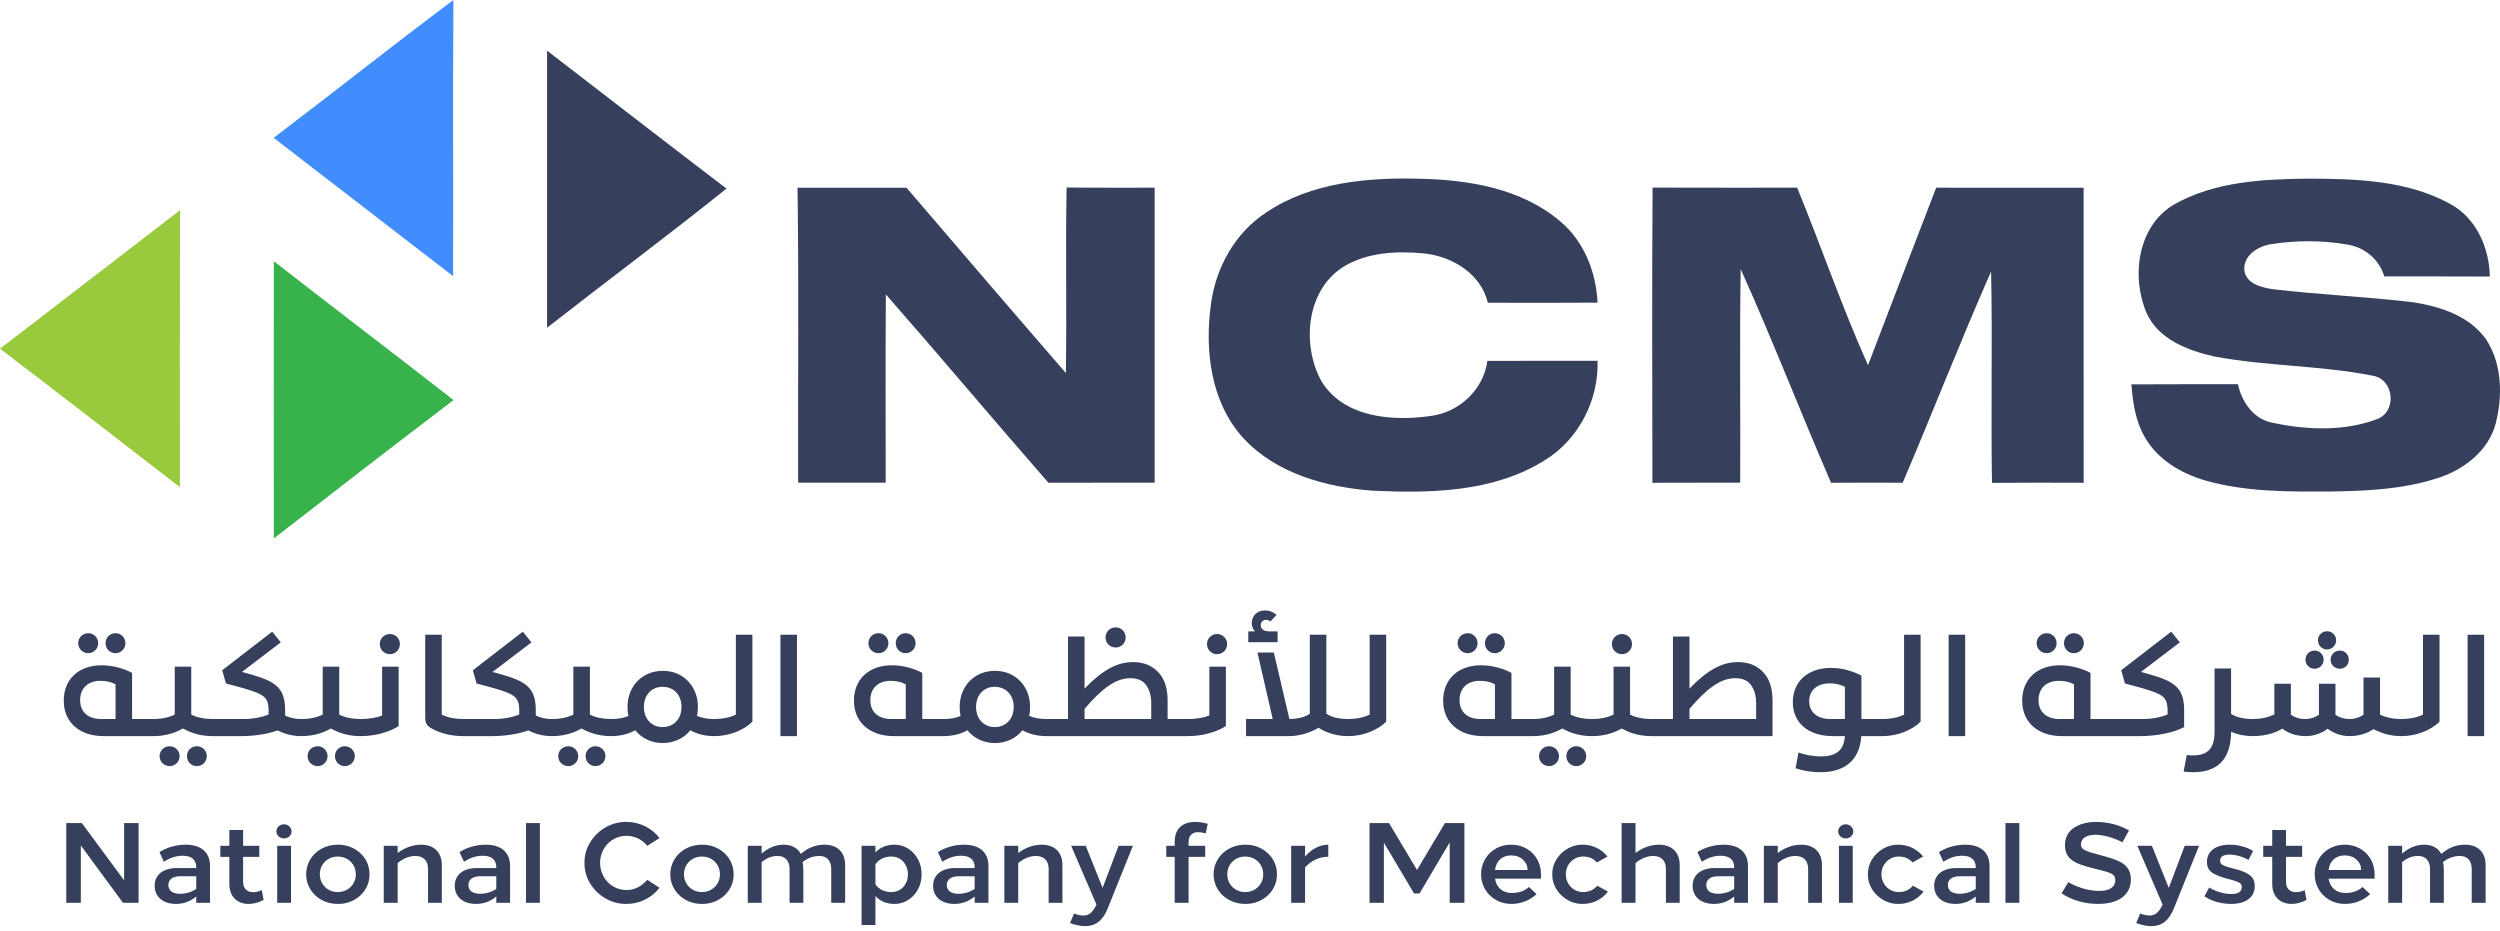 <svg width="180" height="67" viewBox="0 0 180 67" fill="none" xmlns="http://www.w3.org/2000/svg">
<path d="M19.702 9.924C24.035 6.638 28.293 3.257 32.645 0C32.6 6.626 32.645 13.256 32.623 19.883C28.312 16.566 24.005 13.249 19.702 9.924Z" fill="#428DFE"/>
<path d="M39.389 3.648C43.699 6.954 47.984 10.29 52.306 13.58C48.055 16.987 43.684 20.24 39.389 23.595C39.392 16.946 39.389 10.297 39.389 3.648Z" fill="#36405C"/>
<path d="M0 25.104C4.33 21.795 8.633 18.448 12.959 15.135C12.94 21.78 12.955 28.425 12.951 35.074C8.64 31.742 4.333 28.406 0 25.104Z" fill="#99C93D"/>
<path d="M19.717 38.767C19.709 32.111 19.706 25.458 19.717 18.806C24.009 22.16 28.357 25.451 32.653 28.805C28.32 32.1 24.013 35.428 19.717 38.767Z" fill="#38B24A"/>
<path d="M91.166 15.299C94.396 13.127 98.443 12.769 102.235 12.87C105.762 12.946 109.55 13.571 112.321 15.924C114.049 17.362 114.919 19.583 115.024 21.79C112.392 21.812 109.757 21.801 107.122 21.797C106.628 19.704 104.561 18.465 102.54 18.247C100.537 18.059 98.361 18.157 96.621 19.275C94.023 21.01 93.726 24.884 95.149 27.46C96.768 30.084 100.277 30.351 103.04 29.944C105.077 29.677 106.817 28.043 107.091 25.984C109.734 25.972 112.377 25.98 115.024 25.98C115.111 28.826 113.657 31.65 111.218 33.141C107.554 35.437 103.04 35.524 98.858 35.332C95.477 35.08 91.889 34.108 89.517 31.541C87.164 28.962 86.723 25.201 87.194 21.865C87.54 19.256 88.937 16.752 91.166 15.299Z" fill="#36405C"/>
<path d="M156.494 14.745C159.424 13.07 162.925 12.893 166.227 12.863C169.668 12.867 173.316 12.987 176.407 14.678C178.286 15.691 179.235 17.844 179.265 19.911C176.731 19.892 174.197 19.911 171.667 19.9C171.294 18.642 170.199 17.754 168.904 17.592C167.149 17.298 165.331 17.302 163.576 17.569C162.564 17.708 161.37 18.454 161.622 19.636C161.89 20.494 162.853 20.686 163.629 20.822C166.987 21.214 170.368 21.364 173.726 21.759C175.711 22.064 177.853 22.757 179.039 24.497C180.157 26.262 180.195 28.529 179.686 30.505C179.186 32.395 177.518 33.724 175.733 34.349C173.166 35.227 170.421 35.355 167.733 35.389C164.743 35.404 161.701 35.422 158.802 34.602C157.04 34.093 155.316 33.081 154.405 31.435C153.746 30.294 153.562 28.965 153.46 27.674C156.016 27.655 158.569 27.67 161.129 27.663C161.419 28.958 162.255 30.189 163.64 30.441C166.087 30.965 168.787 31.07 171.155 30.174C172.601 29.617 172.379 27.32 170.85 27.053C167.085 26.304 163.196 26.375 159.424 25.664C157.541 25.242 155.44 24.451 154.574 22.58C153.426 19.967 153.882 16.319 156.494 14.745Z" fill="#36405C"/>
<path d="M57.421 13.518C60.038 13.511 62.654 13.511 65.271 13.518C69.085 17.972 72.898 22.426 76.742 26.857C76.818 22.403 76.712 17.953 76.795 13.499C78.907 13.529 81.019 13.507 83.135 13.514C83.135 20.596 83.135 27.674 83.135 34.752C80.583 34.756 78.034 34.752 75.485 34.756C71.554 30.261 67.718 25.683 63.78 21.195C63.75 25.713 63.772 30.231 63.769 34.752C61.668 34.756 59.567 34.756 57.466 34.752C57.444 27.674 57.523 20.596 57.421 13.518Z" fill="#36405C"/>
<path d="M118.974 34.76C118.962 27.674 118.94 20.589 118.985 13.507C122.453 13.526 125.924 13.507 129.395 13.514C131.134 17.757 132.622 22.11 134.496 26.296C136.134 22.034 137.753 17.769 139.406 13.514C142.945 13.514 146.484 13.511 150.019 13.518C150.015 20.6 150.019 27.682 150.023 34.76C147.82 34.752 145.622 34.745 143.423 34.767C143.34 29.692 143.464 24.621 143.359 19.546C141.142 24.576 139.15 29.703 136.996 34.756C135.276 34.752 133.559 34.748 131.838 34.76C129.621 29.654 127.618 24.451 125.329 19.376C125.246 24.5 125.321 29.628 125.295 34.752C123.187 34.76 121.082 34.748 118.974 34.76Z" fill="#36405C"/>
<path d="M11.19 51.77V52.98C11.19 52.99 11.14 53 11.03 53H7.46C5.73 53 4.59 52.01 4.59 50.45C4.59 48.89 5.68 47.9 7.32 47.9C8.16 47.9 8.99 48.16 9.51 48.45V51.77H11.19ZM7.29 51.77H8.32V49.27C8.01 49.1 7.64 49.02 7.23 49.02C6.39 49.02 5.77 49.5 5.77 50.41C5.77 51.29 6.37 51.77 7.29 51.77ZM5.63 46.31C5.63 45.91 5.95 45.59 6.36 45.59C6.75 45.59 7.07 45.91 7.07 46.31C7.07 46.71 6.75 47.03 6.36 47.03C5.95 47.03 5.63 46.71 5.63 46.31ZM7.6 46.31C7.6 45.91 7.91 45.59 8.31 45.59C8.71 45.59 9.03 45.91 9.03 46.31C9.03 46.71 8.71 47.03 8.31 47.03C7.91 47.03 7.6 46.71 7.6 46.31ZM15.311 51.77H15.471V52.98C15.471 52.99 15.421 53 15.311 53H15.301C14.531 53 13.821 52.82 13.171 52.45C12.531 52.82 11.821 53 11.041 53H11.031C10.921 53 10.871 52.99 10.871 52.98V51.77H11.031C11.641 51.77 12.151 51.66 12.581 51.45V48H13.771V51.45C14.171 51.66 14.741 51.77 15.311 51.77ZM11.491 54.45C11.491 54.04 11.811 53.73 12.221 53.73C12.621 53.73 12.931 54.05 12.931 54.45C12.931 54.84 12.611 55.16 12.221 55.16C11.811 55.16 11.491 54.84 11.491 54.45ZM13.461 54.45C13.461 54.04 13.771 53.73 14.171 53.73C14.571 53.73 14.891 54.04 14.891 54.45C14.891 54.84 14.571 55.16 14.171 55.16C13.771 55.16 13.461 54.84 13.461 54.45ZM21.689 51.77H21.849V52.98C21.849 52.99 21.799 53 21.689 53H21.679C21.089 53 20.519 52.86 19.989 52.59C19.239 52.86 18.279 53 17.399 53H15.309C15.199 53 15.149 52.99 15.149 52.98V51.77H17.529C18.239 51.77 18.909 51.63 19.339 51.44V51.06C19.299 50.19 19.009 49.98 17.489 49.54L16.269 49.21L15.999 48.26L19.599 45.48L20.219 46.25L17.419 48.38L18.039 48.55C19.819 49.06 20.489 49.51 20.529 51.02V51.51C20.799 51.67 21.249 51.77 21.689 51.77ZM25.965 51.77H26.125V52.98C26.125 52.99 26.076 53 25.965 53H25.956C25.186 53 24.476 52.82 23.826 52.45C23.186 52.82 22.476 53 21.695 53H21.686C21.576 53 21.526 52.99 21.526 52.98V51.77H21.686C22.296 51.77 22.805 51.66 23.235 51.45V48H24.425V51.45C24.826 51.66 25.395 51.77 25.965 51.77ZM22.145 54.45C22.145 54.04 22.465 53.73 22.875 53.73C23.276 53.73 23.585 54.05 23.585 54.45C23.585 54.84 23.265 55.16 22.875 55.16C22.465 55.16 22.145 54.84 22.145 54.45ZM24.116 54.45C24.116 54.04 24.425 53.73 24.826 53.73C25.226 53.73 25.546 54.04 25.546 54.45C25.546 54.84 25.226 55.16 24.826 55.16C24.425 55.16 24.116 54.84 24.116 54.45ZM28.703 48V52.27C28.403 52.48 28.003 52.65 27.513 52.79C27.023 52.93 26.503 53 25.973 53H25.963C25.853 53 25.803 52.99 25.803 52.98V51.77H25.963C26.573 51.77 27.163 51.67 27.513 51.51V48H28.703ZM27.343 46.38C27.343 45.97 27.663 45.65 28.073 45.65C28.473 45.65 28.793 45.97 28.793 46.38C28.793 46.78 28.473 47.1 28.073 47.1C27.663 47.1 27.343 46.78 27.343 46.38ZM33.355 51.77H33.516V52.98C33.516 52.99 33.465 53 33.355 53H33.346C32.465 53 31.666 52.78 31.096 52.46C30.735 52.27 30.616 52.07 30.616 51.64V45.7H31.805V51.45C32.215 51.66 32.785 51.77 33.355 51.77ZM39.736 51.77H39.895V52.98C39.895 52.99 39.846 53 39.736 53H39.725C39.136 53 38.566 52.86 38.035 52.59C37.285 52.86 36.325 53 35.446 53H33.355C33.245 53 33.196 52.99 33.196 52.98V51.77H35.575C36.285 51.77 36.956 51.63 37.386 51.44V51.06C37.346 50.19 37.056 49.98 35.535 49.54L34.316 49.21L34.045 48.26L37.645 45.48L38.266 46.25L35.465 48.38L36.086 48.55C37.865 49.06 38.535 49.51 38.575 51.02V51.51C38.846 51.67 39.295 51.77 39.736 51.77ZM44.012 51.77H44.172V52.98C44.172 52.99 44.122 53 44.012 53H44.002C43.232 53 42.522 52.82 41.872 52.45C41.232 52.82 40.522 53 39.742 53H39.732C39.622 53 39.572 52.99 39.572 52.98V51.77H39.732C40.342 51.77 40.852 51.66 41.282 51.45V48H42.472V51.45C42.872 51.66 43.442 51.77 44.012 51.77ZM40.192 54.45C40.192 54.04 40.512 53.73 40.922 53.73C41.322 53.73 41.632 54.05 41.632 54.45C41.632 54.84 41.312 55.16 40.922 55.16C40.512 55.16 40.192 54.84 40.192 54.45ZM42.162 54.45C42.162 54.04 42.472 53.73 42.872 53.73C43.272 53.73 43.592 54.04 43.592 54.45C43.592 54.84 43.272 55.16 42.872 55.16C42.472 55.16 42.162 54.84 42.162 54.45ZM51.43 51.77H51.59V52.98C51.59 52.99 51.54 53 51.43 53H51.42C50.79 53 50.21 52.86 49.7 52.58C49.25 53.15 48.53 53.5 47.72 53.5C46.91 53.5 46.19 53.15 45.74 52.58C45.23 52.86 44.65 53 44.02 53H44.01C43.9 53 43.85 52.99 43.85 52.98V51.77H44.01C44.49 51.77 44.9 51.7 45.25 51.55C45.2 51.36 45.18 51.14 45.18 50.9C45.18 49.4 46.25 48.3 47.72 48.3C49.19 48.3 50.25 49.4 50.25 50.9C50.25 51.14 50.23 51.35 50.18 51.54C50.52 51.69 50.94 51.77 51.43 51.77ZM49.07 50.9C49.07 50.06 48.53 49.45 47.7 49.45C46.9 49.45 46.36 50.06 46.36 50.9C46.36 51.74 46.9 52.35 47.7 52.35C48.53 52.35 49.07 51.74 49.07 50.9ZM54.172 45.7V51.96C53.572 52.56 52.532 53 51.442 53H51.432C51.322 53 51.272 52.99 51.272 52.98V51.77H51.432C51.992 51.77 52.582 51.66 52.982 51.45V45.7H54.172ZM56.192 53V45.7H57.382V53H56.192ZM68.085 51.77V52.98C68.085 52.99 68.034 53 67.924 53H64.355C62.624 53 61.484 52.01 61.484 50.45C61.484 48.89 62.575 47.9 64.215 47.9C65.055 47.9 65.885 48.16 66.404 48.45V51.77H68.085ZM64.184 51.77H65.215V49.27C64.904 49.1 64.534 49.02 64.124 49.02C63.285 49.02 62.664 49.5 62.664 50.41C62.664 51.29 63.264 51.77 64.184 51.77ZM62.525 46.31C62.525 45.91 62.844 45.59 63.255 45.59C63.645 45.59 63.965 45.91 63.965 46.31C63.965 46.71 63.645 47.03 63.255 47.03C62.844 47.03 62.525 46.71 62.525 46.31ZM64.495 46.31C64.495 45.91 64.805 45.59 65.204 45.59C65.605 45.59 65.924 45.91 65.924 46.31C65.924 46.71 65.605 47.03 65.204 47.03C64.805 47.03 64.495 46.71 64.495 46.31ZM75.346 51.77H75.506V52.98C75.506 52.99 75.456 53 75.346 53H75.336C74.706 53 74.126 52.86 73.616 52.58C73.166 53.15 72.446 53.5 71.636 53.5C70.826 53.5 70.106 53.15 69.656 52.58C69.146 52.86 68.566 53 67.936 53H67.926C67.816 53 67.766 52.99 67.766 52.98V51.77H67.926C68.406 51.77 68.816 51.7 69.166 51.55C69.116 51.36 69.096 51.14 69.096 50.9C69.096 49.4 70.166 48.3 71.636 48.3C73.106 48.3 74.166 49.4 74.166 50.9C74.166 51.14 74.146 51.35 74.096 51.54C74.436 51.69 74.856 51.77 75.346 51.77ZM72.986 50.9C72.986 50.06 72.446 49.45 71.616 49.45C70.816 49.45 70.276 50.06 70.276 50.9C70.276 51.74 70.816 52.35 71.616 52.35C72.446 52.35 72.986 51.74 72.986 50.9ZM85.688 51.77V52.98C85.688 52.99 85.638 53 85.528 53H75.348C75.238 53 75.188 52.99 75.188 52.98V51.77H76.898V45.83H78.088V49.58C79.318 48.31 80.368 47.67 81.578 47.67C82.328 47.67 82.928 47.91 83.378 48.38C83.838 48.85 84.068 49.54 84.068 50.43V51.77H85.688ZM78.088 51.77H82.888V50.62C82.888 50.11 82.768 49.68 82.528 49.34C82.298 49 81.908 48.83 81.378 48.83C80.368 48.83 79.378 49.52 78.088 51.04V51.77ZM79.598 45.9C79.598 45.49 79.918 45.17 80.328 45.17C80.728 45.17 81.048 45.49 81.048 45.9C81.048 46.3 80.728 46.62 80.328 46.62C79.918 46.62 79.598 46.3 79.598 45.9ZM88.263 48V52.27C87.963 52.48 87.563 52.65 87.073 52.79C86.583 52.93 86.063 53 85.533 53H85.523C85.413 53 85.363 52.99 85.363 52.98V51.77H85.523C86.133 51.77 86.723 51.67 87.073 51.51V48H88.263ZM86.903 46.38C86.903 45.97 87.223 45.65 87.633 45.65C88.033 45.65 88.353 45.97 88.353 46.38C88.353 46.78 88.033 47.1 87.633 47.1C87.223 47.1 86.903 46.78 86.903 46.38ZM91.986 45.46V46.24H89.876V45.46H90.356C90.206 45.29 90.126 45.09 90.126 44.86C90.126 44.34 90.516 43.95 91.076 43.95C91.396 43.95 91.676 44.06 91.906 44.28L91.466 44.75C91.386 44.67 91.286 44.63 91.156 44.63C90.926 44.63 90.776 44.78 90.776 45.01C90.776 45.28 90.976 45.46 91.406 45.46H91.986ZM97.066 51.77H97.226V52.98C97.226 52.99 97.176 53 97.066 53H97.056C96.256 53 95.506 52.77 94.936 52.4C94.326 52.76 93.576 53 92.786 53H89.716V51.77H91.636L90.536 46.98H91.716L92.836 51.77C93.466 51.76 93.956 51.63 94.306 51.39V45.7H95.496V51.38C95.866 51.64 96.396 51.77 97.066 51.77ZM99.806 45.7V51.96C99.206 52.56 98.166 53 97.076 53H97.066C96.956 53 96.906 52.99 96.906 52.98V51.77H97.066C97.626 51.77 98.216 51.66 98.616 51.45V45.7H99.806ZM110.506 51.77V52.98C110.506 52.99 110.456 53 110.346 53H106.776C105.046 53 103.906 52.01 103.906 50.45C103.906 48.89 104.996 47.9 106.636 47.9C107.476 47.9 108.306 48.16 108.826 48.45V51.77H110.506ZM106.606 51.77H107.636V49.27C107.326 49.1 106.956 49.02 106.546 49.02C105.706 49.02 105.086 49.5 105.086 50.41C105.086 51.29 105.686 51.77 106.606 51.77ZM104.946 46.31C104.946 45.91 105.266 45.59 105.676 45.59C106.066 45.59 106.386 45.91 106.386 46.31C106.386 46.71 106.066 47.03 105.676 47.03C105.266 47.03 104.946 46.71 104.946 46.31ZM106.916 46.31C106.916 45.91 107.226 45.59 107.626 45.59C108.026 45.59 108.346 45.91 108.346 46.31C108.346 46.71 108.026 47.03 107.626 47.03C107.226 47.03 106.916 46.71 106.916 46.31ZM114.628 51.77H114.788V52.98C114.788 52.99 114.738 53 114.628 53H114.618C113.848 53 113.138 52.82 112.488 52.45C111.848 52.82 111.138 53 110.358 53H110.348C110.238 53 110.188 52.99 110.188 52.98V51.77H110.348C110.958 51.77 111.468 51.66 111.898 51.45V48H113.088V51.45C113.488 51.66 114.058 51.77 114.628 51.77ZM110.808 54.45C110.808 54.04 111.128 53.73 111.538 53.73C111.938 53.73 112.248 54.05 112.248 54.45C112.248 54.84 111.928 55.16 111.538 55.16C111.128 55.16 110.808 54.84 110.808 54.45ZM112.778 54.45C112.778 54.04 113.088 53.73 113.488 53.73C113.888 53.73 114.208 54.04 114.208 54.45C114.208 54.84 113.888 55.16 113.488 55.16C113.088 55.16 112.778 54.84 112.778 54.45ZM118.905 51.77H119.065V52.98C119.065 52.99 119.015 53 118.905 53H118.895C118.125 53 117.415 52.82 116.765 52.45C116.125 52.82 115.415 53 114.635 53H114.625C114.515 53 114.465 52.99 114.465 52.98V51.77H114.625C115.235 51.77 115.745 51.66 116.175 51.45V48H117.365V51.45C117.765 51.66 118.335 51.77 118.905 51.77ZM116.055 46.38C116.055 45.97 116.375 45.65 116.785 45.65C117.185 45.65 117.505 45.97 117.505 46.38C117.505 46.78 117.185 47.1 116.785 47.1C116.375 47.1 116.055 46.78 116.055 46.38ZM127.622 50.43V53H118.902C118.792 53 118.742 52.99 118.742 52.98V51.77H120.452V45.83H121.642V49.58C122.872 48.31 123.922 47.67 125.132 47.67C125.882 47.67 126.482 47.91 126.932 48.38C127.392 48.85 127.622 49.54 127.622 50.43ZM121.642 51.77H126.442V50.62C126.442 50.11 126.322 49.68 126.082 49.34C125.852 49 125.462 48.83 124.932 48.83C123.922 48.83 122.932 49.52 121.642 51.04V51.77ZM135.702 51.77V52.98C135.702 52.99 135.652 53 135.542 53H134.012C133.892 54.79 132.772 55.6 131.062 55.6C130.472 55.6 129.812 55.5 129.282 55.31L129.492 54.18C129.882 54.33 130.512 54.46 131.102 54.46C132.252 54.46 132.762 53.99 132.832 53H131.962C130.152 53 129.082 52 129.082 50.56C129.082 49.09 130.152 48.09 131.822 48.09C132.552 48.09 133.292 48.27 134.022 48.64V51.77H135.702ZM131.772 51.77H132.832V49.45C132.482 49.28 132.122 49.2 131.752 49.2C130.882 49.2 130.262 49.66 130.262 50.49C130.262 51.3 130.882 51.77 131.772 51.77ZM138.283 45.7V51.96C137.683 52.56 136.643 53 135.553 53H135.543C135.433 53 135.383 52.99 135.383 52.98V51.77H135.543C136.103 51.77 136.693 51.66 137.093 51.45V45.7H138.283ZM140.303 53V45.7H141.493V53H140.303ZM152.196 51.77V52.98C152.196 52.99 152.146 53 152.036 53H148.466C146.736 53 145.596 52.01 145.596 50.45C145.596 48.89 146.686 47.9 148.326 47.9C149.166 47.9 149.996 48.16 150.516 48.45V51.77H152.196ZM148.296 51.77H149.326V49.27C149.016 49.1 148.646 49.02 148.236 49.02C147.396 49.02 146.776 49.5 146.776 50.41C146.776 51.29 147.376 51.77 148.296 51.77ZM146.636 46.31C146.636 45.91 146.956 45.59 147.366 45.59C147.756 45.59 148.076 45.91 148.076 46.31C148.076 46.71 147.756 47.03 147.366 47.03C146.956 47.03 146.636 46.71 146.636 46.31ZM148.606 46.31C148.606 45.91 148.916 45.59 149.316 45.59C149.716 45.59 150.036 45.91 150.036 46.31C150.036 46.71 149.716 47.03 149.316 47.03C148.916 47.03 148.606 46.71 148.606 46.31ZM157.257 51.02V52.35C156.867 52.56 156.387 52.72 155.817 52.83C155.247 52.94 154.687 53 154.127 53H152.037C151.927 53 151.877 52.99 151.877 52.98V51.77H154.257C154.967 51.77 155.637 51.63 156.067 51.44V51.06C156.017 50.18 155.747 49.99 154.217 49.54L152.997 49.21L152.727 48.26L156.327 45.48L156.947 46.25L154.147 48.38L154.767 48.55C156.547 49.06 157.217 49.51 157.257 51.02ZM162.208 51.77H162.368V52.98C162.368 52.99 162.318 53 162.208 53H162.198C161.648 53 161.128 52.9 160.638 52.69C160.628 54.7 159.628 55.6 157.918 55.6C157.668 55.6 157.428 55.58 157.218 55.55L157.448 54.36C157.598 54.38 157.738 54.39 157.878 54.39C159.008 54.39 159.448 53.84 159.448 52.68V48.13H160.638V51.4C161.028 51.65 161.548 51.77 162.208 51.77ZM172.903 51.77H173.063V52.98C173.063 52.99 173.013 53 172.903 53H172.893C172.193 53 171.523 52.83 170.893 52.5C170.413 52.82 169.813 53 169.183 53C168.593 53 168.063 52.82 167.593 52.47C167.123 52.82 166.583 53 165.983 53C165.303 53 164.723 52.77 164.323 52.46C163.853 52.77 163.083 53 162.213 53H162.203C162.093 53 162.043 52.99 162.043 52.98V51.77H162.203C162.773 51.77 163.293 51.66 163.753 51.44V49.23H164.943V51.46C165.243 51.67 165.583 51.77 165.953 51.77C166.323 51.77 166.653 51.67 166.963 51.47V49.23H168.153V51.47C168.463 51.67 168.793 51.77 169.163 51.77C169.533 51.77 169.873 51.67 170.173 51.46V48.78H171.363V51.45C171.763 51.66 172.333 51.77 172.903 51.77ZM166.893 46.1C166.893 45.74 167.183 45.45 167.553 45.45C167.903 45.45 168.203 45.74 168.203 46.1C168.203 46.46 167.913 46.76 167.553 46.76C167.183 46.76 166.893 46.47 166.893 46.1ZM165.993 47.5C165.993 47.13 166.283 46.84 166.653 46.84C167.013 46.84 167.303 47.13 167.303 47.5C167.303 47.86 167.013 48.15 166.653 48.15C166.283 48.15 165.993 47.86 165.993 47.5ZM167.803 47.5C167.803 47.13 168.103 46.84 168.473 46.84C168.833 46.84 169.113 47.13 169.113 47.5C169.113 47.87 168.833 48.15 168.473 48.15C168.103 48.15 167.803 47.87 167.803 47.5ZM175.646 45.7V51.96C175.046 52.56 174.006 53 172.916 53H172.906C172.796 53 172.746 52.99 172.746 52.98V51.77H172.906C173.466 51.77 174.056 51.66 174.456 51.45V45.7H175.646ZM177.666 53V45.7H178.856V53H177.666ZM8.936 59.26H9.978V65H8.854L5.82 60.875V65H4.771V59.26H5.894L8.936 63.385V59.26ZM15.121 62.351V65H14.129V64.549C13.703 64.902 13.219 65.082 12.669 65.082C11.726 65.082 11.136 64.557 11.136 63.778C11.136 62.983 11.751 62.499 12.735 62.499H14.129V62.45C14.129 61.9 13.793 61.613 13.145 61.613C12.686 61.613 12.235 61.761 11.8 62.048L11.48 61.351C12.046 60.998 12.71 60.818 13.375 60.818C14.49 60.818 15.121 61.376 15.121 62.351ZM14.129 64.008V63.089H12.989C12.44 63.089 12.12 63.319 12.12 63.721C12.12 64.123 12.432 64.352 12.965 64.352C13.383 64.352 13.768 64.237 14.129 64.008ZM18.849 64.09L18.98 64.795C18.628 64.984 18.267 65.082 17.906 65.082C17.094 65.082 16.512 64.565 16.512 63.655V61.695H15.864V60.9H16.512V59.76H17.504V60.9H18.669V61.695H17.504V63.499C17.504 63.983 17.8 64.237 18.218 64.237C18.439 64.237 18.652 64.188 18.849 64.09ZM20.993 59.859C20.993 60.146 20.747 60.367 20.451 60.367C20.148 60.367 19.902 60.146 19.902 59.859C19.902 59.572 20.148 59.35 20.451 59.35C20.747 59.35 20.993 59.588 20.993 59.859ZM20.952 60.9V65H19.959V60.9H20.952ZM26.603 62.95C26.627 64.139 25.586 65.107 24.315 65.082C23.044 65.082 22.044 64.155 22.044 62.95C22.044 61.745 23.044 60.818 24.315 60.818C25.586 60.793 26.627 61.761 26.603 62.95ZM23.028 62.95C23.028 63.672 23.585 64.229 24.315 64.229C25.061 64.229 25.619 63.672 25.619 62.95C25.619 62.228 25.061 61.671 24.315 61.671C23.585 61.671 23.028 62.228 23.028 62.95ZM31.811 62.278V65H30.819V62.565C30.819 61.974 30.491 61.63 29.901 61.63C29.466 61.63 28.999 61.818 28.63 62.146V65H27.629V60.9H28.63V61.417C29.13 61.031 29.737 60.818 30.319 60.818C31.245 60.818 31.811 61.367 31.811 62.278ZM36.726 62.351V65H35.734V64.549C35.308 64.902 34.824 65.082 34.275 65.082C33.331 65.082 32.741 64.557 32.741 63.778C32.741 62.983 33.356 62.499 34.34 62.499H35.734V62.45C35.734 61.9 35.398 61.613 34.75 61.613C34.291 61.613 33.84 61.761 33.405 62.048L33.086 61.351C33.651 60.998 34.316 60.818 34.98 60.818C36.095 60.818 36.726 61.376 36.726 62.351ZM35.734 64.008V63.089H34.594C34.045 63.089 33.725 63.319 33.725 63.721C33.725 64.123 34.037 64.352 34.57 64.352C34.988 64.352 35.373 64.237 35.734 64.008ZM38.872 59.26V65H37.871V59.26H38.872ZM47.486 60.342L46.6 60.9C46.248 60.449 45.698 60.178 45.108 60.178C44.034 60.178 43.206 61.056 43.206 62.13C43.206 63.204 44.034 64.082 45.108 64.082C45.698 64.082 46.231 63.803 46.6 63.344L47.486 63.918C46.937 64.639 46.059 65.082 45.1 65.082C43.476 65.115 42.049 63.721 42.082 62.13C42.049 60.539 43.476 59.145 45.1 59.178C46.059 59.178 46.937 59.621 47.486 60.342ZM52.82 62.95C52.845 64.139 51.804 65.107 50.533 65.082C49.262 65.082 48.261 64.155 48.261 62.95C48.261 61.745 49.262 60.818 50.533 60.818C51.804 60.793 52.845 61.761 52.82 62.95ZM49.245 62.95C49.245 63.672 49.803 64.229 50.533 64.229C51.279 64.229 51.836 63.672 51.836 62.95C51.836 62.228 51.279 61.671 50.533 61.671C49.803 61.671 49.245 62.228 49.245 62.95ZM57.66 61.482C58.226 60.998 58.759 60.818 59.39 60.818C60.251 60.818 60.85 61.335 60.85 62.278V65H59.849V62.565C59.849 61.966 59.529 61.63 59.005 61.63C58.554 61.63 58.144 61.777 57.783 62.073C57.824 62.245 57.84 62.442 57.84 62.647V65H56.848V62.565C56.848 61.966 56.52 61.63 55.995 61.63C55.569 61.63 55.233 61.753 54.839 62.073V65H53.839V60.9H54.839V61.458C55.331 61.031 55.864 60.818 56.43 60.818C56.979 60.818 57.43 61.048 57.66 61.482ZM66.353 62.95C66.378 64.123 65.476 65.107 64.377 65.082C63.819 65.082 63.352 64.869 63.032 64.516V66.599H62.032V60.9H63.032V61.376C63.352 61.023 63.819 60.818 64.377 60.818C65.476 60.793 66.378 61.777 66.353 62.95ZM65.369 62.95C65.369 62.581 65.254 62.278 65.033 62.04C64.811 61.794 64.524 61.671 64.172 61.671C63.68 61.671 63.27 61.876 63.032 62.228V63.672C63.27 64.024 63.68 64.229 64.172 64.229C64.524 64.229 64.811 64.106 65.033 63.868C65.254 63.622 65.369 63.319 65.369 62.95ZM71.168 62.351V65H70.176V64.549C69.749 64.902 69.266 65.082 68.716 65.082C67.773 65.082 67.183 64.557 67.183 63.778C67.183 62.983 67.798 62.499 68.782 62.499H70.176V62.45C70.176 61.9 69.84 61.613 69.192 61.613C68.733 61.613 68.281 61.761 67.847 62.048L67.527 61.351C68.093 60.998 68.757 60.818 69.421 60.818C70.537 60.818 71.168 61.376 71.168 62.351ZM70.176 64.008V63.089H69.036C68.487 63.089 68.167 63.319 68.167 63.721C68.167 64.123 68.478 64.352 69.011 64.352C69.43 64.352 69.815 64.237 70.176 64.008ZM76.495 62.278V65H75.503V62.565C75.503 61.974 75.175 61.63 74.584 61.63C74.15 61.63 73.682 61.818 73.313 62.146V65H72.313V60.9H73.313V61.417C73.814 61.031 74.42 60.818 75.002 60.818C75.929 60.818 76.495 61.367 76.495 62.278ZM81.569 60.9L79.757 65.402C79.404 66.279 78.888 66.681 78.133 66.681C77.814 66.681 77.445 66.607 77.043 66.46L77.33 65.771C77.576 65.869 77.797 65.918 78.002 65.918C78.388 65.918 78.625 65.73 78.879 65.262L78.945 65.131L77.125 60.9H78.174L79.388 63.926L80.536 60.9H81.569ZM85.578 60.613V60.9H86.775V61.695H85.578V65H84.578V61.695H83.971V60.9H84.578V60.597C84.578 59.645 85.184 59.178 86.037 59.178C86.357 59.178 86.66 59.227 86.956 59.317L86.808 60.006C86.628 59.949 86.439 59.916 86.242 59.916C85.857 59.916 85.578 60.154 85.578 60.613ZM91.939 62.95C91.963 64.139 90.922 65.107 89.651 65.082C88.38 65.082 87.379 64.155 87.379 62.95C87.379 61.745 88.38 60.818 89.651 60.818C90.922 60.793 91.963 61.761 91.939 62.95ZM88.363 62.95C88.363 63.672 88.921 64.229 89.651 64.229C90.397 64.229 90.954 63.672 90.954 62.95C90.954 62.228 90.397 61.671 89.651 61.671C88.921 61.671 88.363 62.228 88.363 62.95ZM95.638 60.818V61.687C95.007 61.687 94.425 61.95 93.965 62.45V65H92.965V60.9H93.965V61.671C94.433 61.121 95.04 60.818 95.638 60.818ZM104.035 59.26H105.437V65H104.379V60.654L102.206 64.328H101.813L99.639 60.67V65H98.606V59.26H100.009L102.026 62.638L104.035 59.26ZM110.951 62.95V63.262H107.639C107.745 63.909 108.188 64.295 108.852 64.295C109.369 64.295 109.779 64.147 110.082 63.86L110.632 64.377C110.148 64.828 109.508 65.082 108.819 65.082C107.565 65.082 106.638 64.123 106.638 62.942C106.638 61.761 107.557 60.818 108.795 60.818C110.033 60.818 110.951 61.728 110.951 62.95ZM107.639 62.638H109.984C109.984 62.335 109.869 62.089 109.648 61.892C109.426 61.687 109.139 61.589 108.803 61.589C108.155 61.589 107.729 61.982 107.639 62.638ZM115.74 61.671L114.978 62.097C114.723 61.81 114.395 61.671 113.985 61.671C113.288 61.671 112.739 62.228 112.739 62.95C112.739 63.663 113.288 64.229 113.985 64.229C114.412 64.229 114.764 64.065 115.002 63.77L115.773 64.196C115.347 64.754 114.691 65.082 113.969 65.082C112.788 65.107 111.739 64.106 111.763 62.95C111.739 61.794 112.788 60.793 113.969 60.818C114.666 60.818 115.322 61.138 115.74 61.671ZM120.938 62.278V65H119.946V62.565C119.946 61.974 119.618 61.63 119.028 61.63C118.593 61.63 118.126 61.818 117.757 62.146V65H116.756V59.26H117.757V61.417C118.257 61.031 118.864 60.818 119.446 60.818C120.372 60.818 120.938 61.367 120.938 62.278ZM125.853 62.351V65H124.861V64.549C124.435 64.902 123.951 65.082 123.401 65.082C122.458 65.082 121.868 64.557 121.868 63.778C121.868 62.983 122.483 62.499 123.467 62.499H124.861V62.45C124.861 61.9 124.525 61.613 123.877 61.613C123.418 61.613 122.967 61.761 122.532 62.048L122.212 61.351C122.778 60.998 123.442 60.818 124.107 60.818C125.222 60.818 125.853 61.376 125.853 62.351ZM124.861 64.008V63.089H123.721C123.172 63.089 122.852 63.319 122.852 63.721C122.852 64.123 123.164 64.352 123.697 64.352C124.115 64.352 124.5 64.237 124.861 64.008ZM131.18 62.278V65H130.188V62.565C130.188 61.974 129.86 61.63 129.27 61.63C128.835 61.63 128.368 61.818 127.999 62.146V65H126.998V60.9H127.999V61.417C128.499 61.031 129.106 60.818 129.688 60.818C130.614 60.818 131.18 61.367 131.18 62.278ZM133.438 59.859C133.438 60.146 133.192 60.367 132.897 60.367C132.594 60.367 132.348 60.146 132.348 59.859C132.348 59.572 132.594 59.35 132.897 59.35C133.192 59.35 133.438 59.588 133.438 59.859ZM133.397 60.9V65H132.405V60.9H133.397ZM138.466 61.671L137.704 62.097C137.449 61.81 137.121 61.671 136.711 61.671C136.014 61.671 135.465 62.228 135.465 62.95C135.465 63.663 136.014 64.229 136.711 64.229C137.138 64.229 137.49 64.065 137.728 63.77L138.499 64.196C138.073 64.754 137.417 65.082 136.695 65.082C135.514 65.107 134.465 64.106 134.489 62.95C134.465 61.794 135.514 60.793 136.695 60.818C137.392 60.818 138.048 61.138 138.466 61.671ZM143.246 62.351V65H142.254V64.549C141.828 64.902 141.344 65.082 140.794 65.082C139.851 65.082 139.261 64.557 139.261 63.778C139.261 62.983 139.876 62.499 140.86 62.499H142.254V62.45C142.254 61.9 141.918 61.613 141.27 61.613C140.811 61.613 140.36 61.761 139.925 62.048L139.605 61.351C140.171 60.998 140.835 60.818 141.5 60.818C142.615 60.818 143.246 61.376 143.246 62.351ZM142.254 64.008V63.089H141.114C140.565 63.089 140.245 63.319 140.245 63.721C140.245 64.123 140.557 64.352 141.09 64.352C141.508 64.352 141.893 64.237 142.254 64.008ZM145.392 59.26V65H144.391V59.26H145.392ZM153.284 59.793L152.817 60.646C152.202 60.318 151.448 60.105 150.865 60.105C150.25 60.105 149.832 60.334 149.832 60.802C149.832 61.105 149.996 61.236 150.906 61.482L151.53 61.654C152.801 62.007 153.391 62.319 153.424 63.311C153.424 64.459 152.505 65.082 151.054 65.082C150.111 65.082 149.152 64.811 148.43 64.319L148.922 63.516C149.603 63.918 150.447 64.147 151.144 64.147C151.841 64.147 152.3 63.901 152.3 63.368C152.3 62.975 152.079 62.86 151.259 62.655L150.611 62.491C149.25 62.146 148.709 61.81 148.676 60.875C148.676 60.318 148.889 59.9 149.307 59.613C149.726 59.326 150.275 59.178 150.947 59.178C151.776 59.178 152.637 59.408 153.284 59.793ZM158.332 60.9L156.52 65.402C156.167 66.279 155.651 66.681 154.896 66.681C154.576 66.681 154.207 66.607 153.806 66.46L154.093 65.771C154.339 65.869 154.56 65.918 154.765 65.918C155.15 65.918 155.388 65.73 155.642 65.262L155.708 65.131L153.888 60.9H154.937L156.151 63.926L157.299 60.9H158.332ZM162.227 61.269L161.891 61.917C161.489 61.679 160.956 61.531 160.522 61.531C160.071 61.531 159.849 61.679 159.849 61.982C159.849 62.22 159.989 62.31 160.554 62.466L161.014 62.589C161.973 62.852 162.342 63.171 162.342 63.786C162.342 64.606 161.711 65.082 160.628 65.082C159.931 65.082 159.242 64.885 158.718 64.533L159.062 63.901C159.546 64.196 160.128 64.369 160.661 64.369C161.161 64.369 161.407 64.196 161.407 63.86C161.407 63.622 161.284 63.532 160.768 63.376L160.251 63.237C159.751 63.098 159.398 62.942 159.193 62.77C158.996 62.597 158.898 62.368 158.898 62.073C158.898 61.285 159.521 60.818 160.546 60.818C161.145 60.818 161.768 60.982 162.227 61.269ZM165.937 64.09L166.068 64.795C165.715 64.984 165.354 65.082 164.994 65.082C164.182 65.082 163.6 64.565 163.6 63.655V61.695H162.952V60.9H163.6V59.76H164.592V60.9H165.756V61.695H164.592V63.499C164.592 63.983 164.887 64.237 165.305 64.237C165.527 64.237 165.74 64.188 165.937 64.09ZM170.97 62.95V63.262H167.657C167.764 63.909 168.206 64.295 168.871 64.295C169.387 64.295 169.797 64.147 170.101 63.86L170.65 64.377C170.166 64.828 169.527 65.082 168.838 65.082C167.583 65.082 166.657 64.123 166.657 62.942C166.657 61.761 167.575 60.818 168.813 60.818C170.051 60.818 170.97 61.728 170.97 62.95ZM167.657 62.638H170.002C170.002 62.335 169.887 62.089 169.666 61.892C169.445 61.687 169.158 61.589 168.821 61.589C168.174 61.589 167.747 61.982 167.657 62.638ZM175.775 61.482C176.341 60.998 176.874 60.818 177.505 60.818C178.366 60.818 178.965 61.335 178.965 62.278V65H177.964V62.565C177.964 61.966 177.645 61.63 177.12 61.63C176.669 61.63 176.259 61.777 175.898 62.073C175.939 62.245 175.955 62.442 175.955 62.647V65H174.963V62.565C174.963 61.966 174.635 61.63 174.11 61.63C173.684 61.63 173.348 61.753 172.954 62.073V65H171.954V60.9H172.954V61.458C173.446 61.031 173.979 60.818 174.545 60.818C175.094 60.818 175.545 61.048 175.775 61.482Z" fill="#36405C"/>
</svg>
